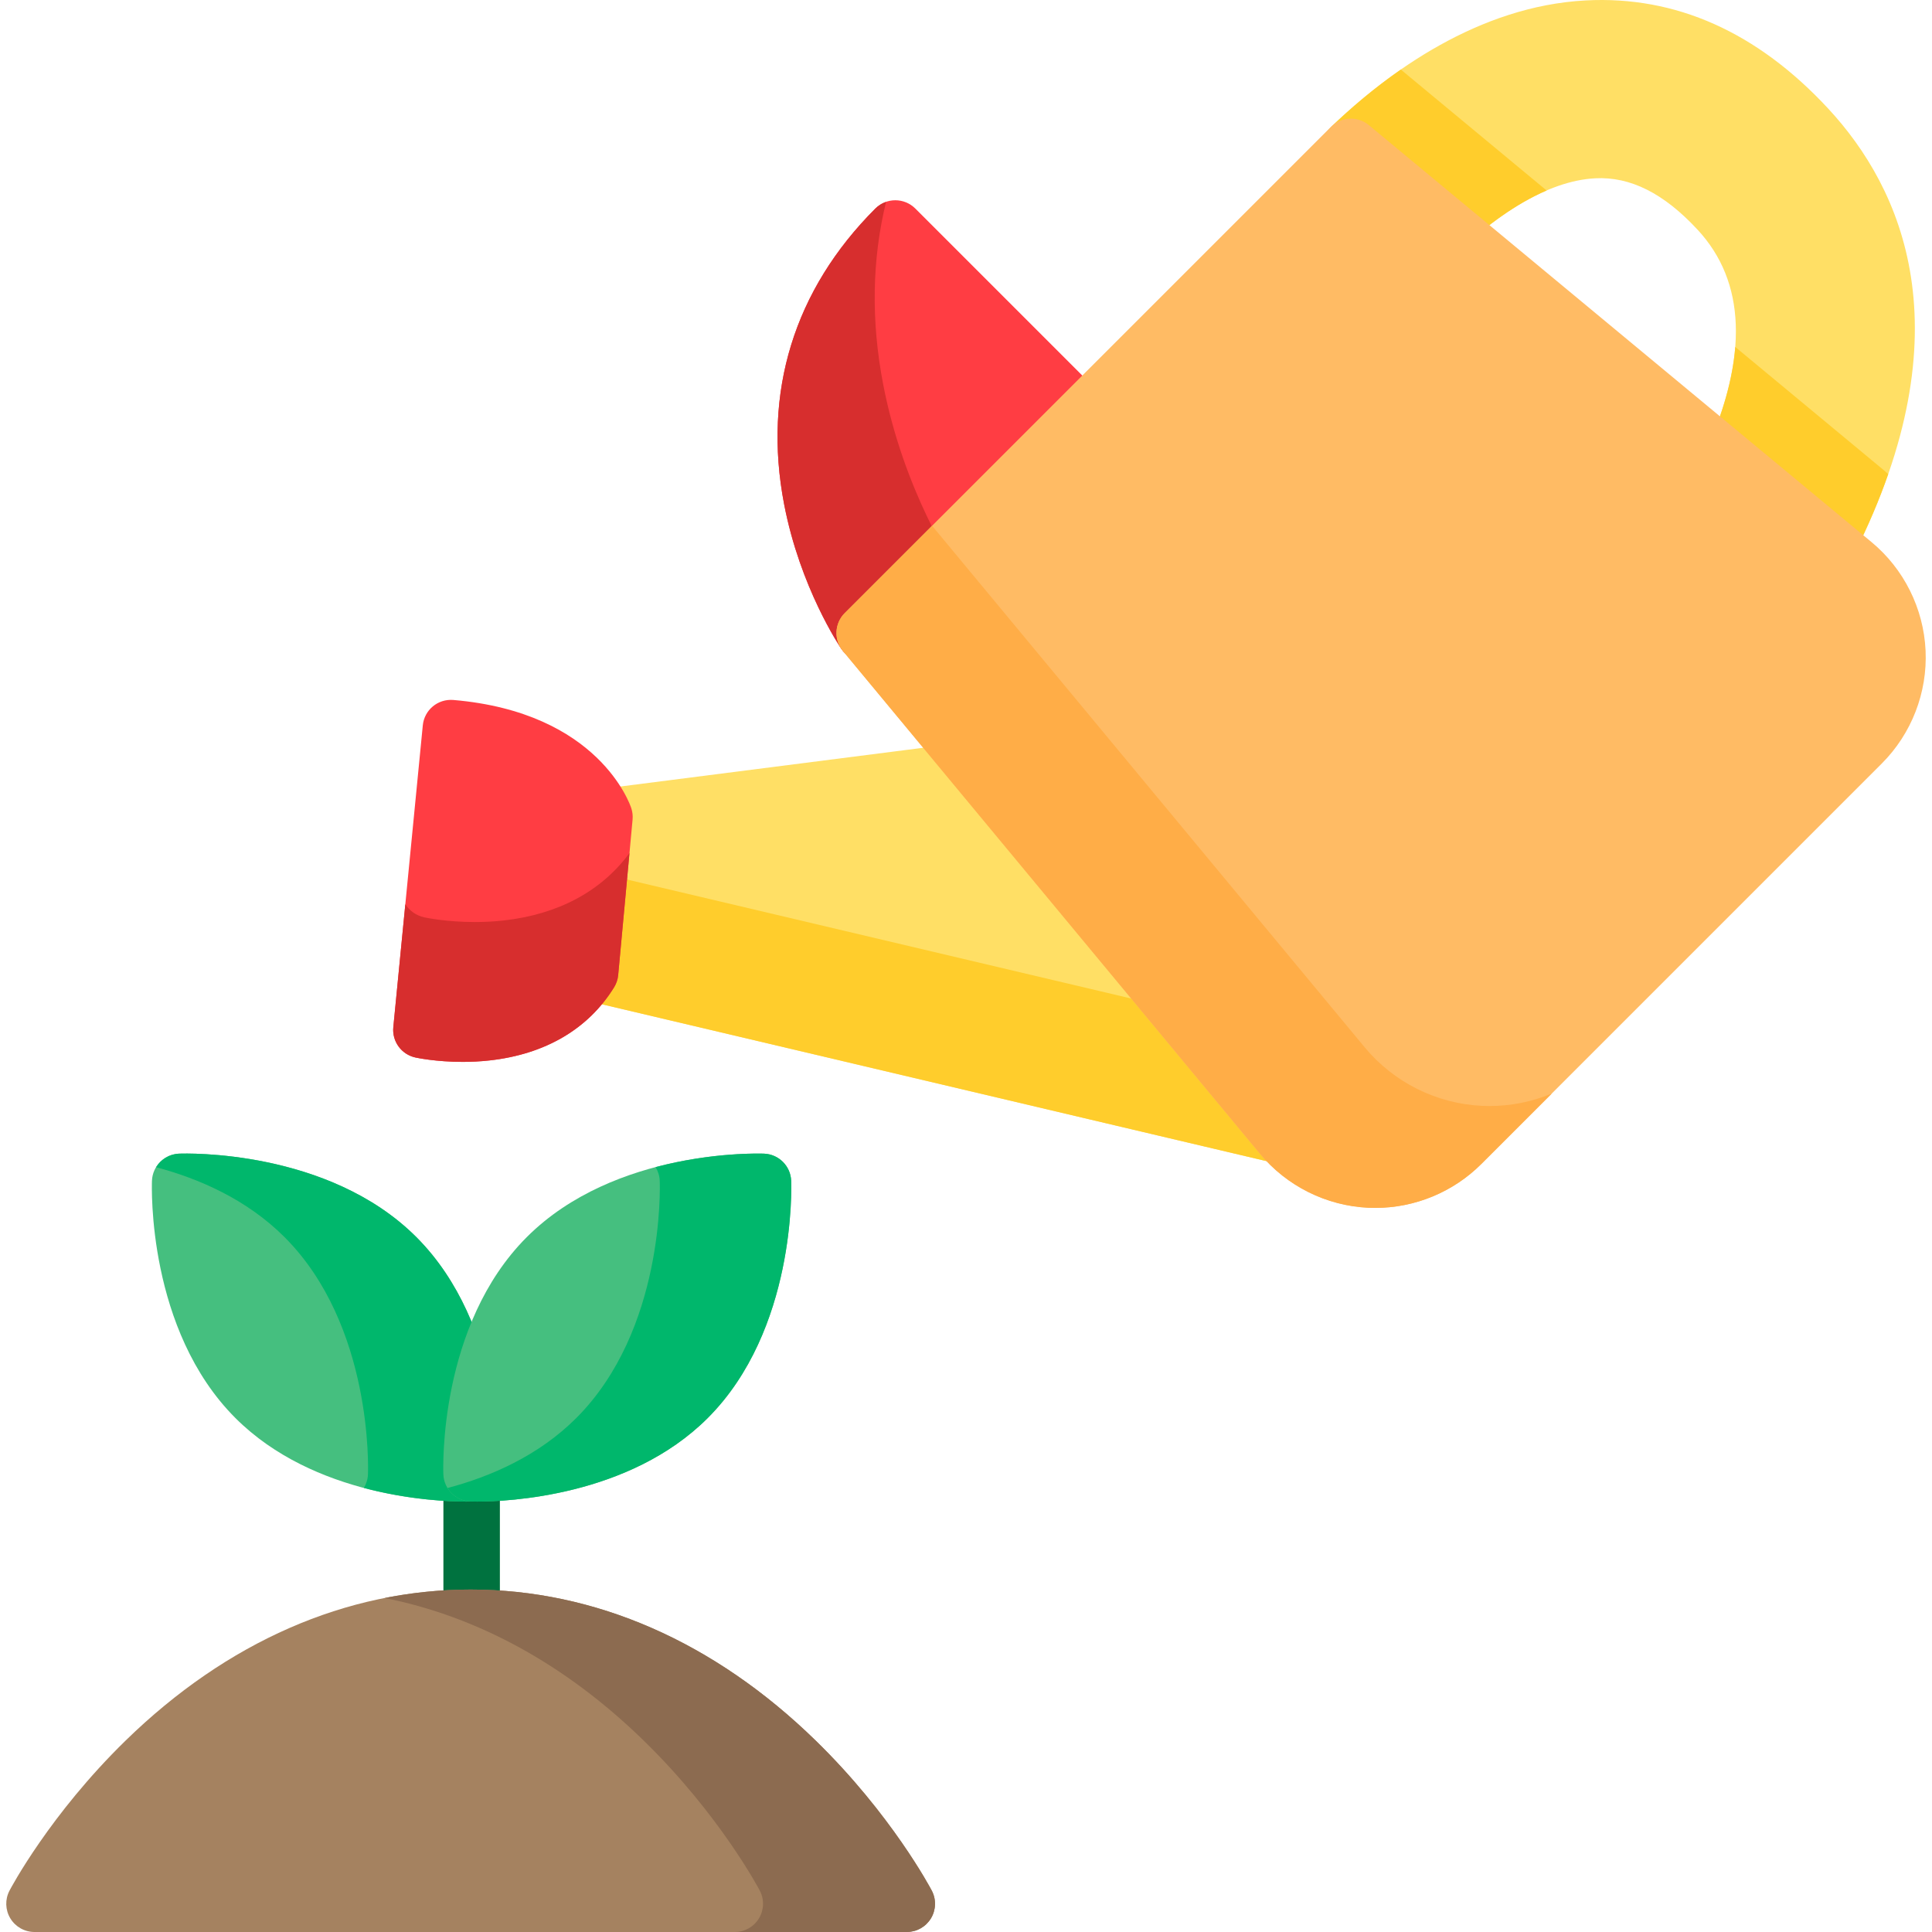 <?xml version="1.0" encoding="iso-8859-1"?>
<!-- Generator: Adobe Illustrator 21.0.0, SVG Export Plug-In . SVG Version: 6.00 Build 0)  -->
<svg xmlns="http://www.w3.org/2000/svg" xmlns:xlink="http://www.w3.org/1999/xlink" version="1.1" id="Capa_1" x="0px" y="0px" viewBox="0 0 513.107 513.107" style="enable-background:new 0 0 513.107 513.107;" xml:space="preserve" width="512" height="512">
<g>
	<path style="fill:#00723F;" d="M125.261,437.156c-4.142,0-7.5-3.358-7.5-7.5v-38.382c0-4.143,3.358-7.5,7.5-7.5   c4.143,0,7.5,3.357,7.5,7.5v38.382C132.761,433.798,129.403,437.156,125.261,437.156z"/>
	<path style="fill:#FFDF65;" d="M346.161,296.832l-80.723-97.315c-1.64-1.977-4.184-2.977-6.724-2.651l-99.131,12.678   c-3.484,0.445-6.193,3.25-6.517,6.748l-3.823,41.289c-0.345,3.724,2.105,7.132,5.745,7.991l183.677,43.349   c0.574,0.135,1.151,0.201,1.724,0.201c2.555,0,4.985-1.31,6.373-3.549C348.462,302.832,348.22,299.313,346.161,296.832z"/>
	<path style="fill:#FFCD2C;" d="M154.989,265.571l183.677,43.349c0.574,0.135,1.151,0.201,1.724,0.201   c2.555,0,4.985-1.31,6.373-3.549c1.699-2.74,1.457-6.259-0.602-8.74l-21.505-25.925l-172.868-40.798l-2.544,27.471   C148.899,261.303,151.35,264.712,154.989,265.571z"/>
	<path style="fill:#FFDF65;" d="M485.605,28.909C466.748,8.535,445.06-1.158,421.165,0.11h0.001   c-28.483,1.504-52.458,19.053-67.555,33.51c-1.544,1.479-2.384,3.547-2.308,5.685c0.076,2.137,1.06,4.14,2.707,5.505l25.062,20.789   c2.876,2.388,7.071,2.291,9.836-0.225c8.614-7.839,21.637-17.328,34.754-18.021c9.335-0.481,18.241,3.985,27.224,13.693   c12.734,13.758,13.478,33.556,2.214,58.845c-1.368,3.071-0.525,6.678,2.063,8.824l25.576,21.216   c1.357,1.127,3.055,1.727,4.788,1.727c0.506,0,1.016-0.051,1.52-0.155c2.232-0.462,4.134-1.914,5.166-3.946l0.29-0.564   C522.222,87.664,505.155,50.032,485.605,28.909z"/>
	<g>
		<path style="fill:#FFCD2C;" d="M372.035,18.473c-7.062,4.901-13.262,10.204-18.424,15.147c-1.544,1.479-2.384,3.547-2.308,5.685    c0.076,2.137,1.06,4.14,2.707,5.505l25.062,20.789c2.876,2.388,7.071,2.291,9.836-0.225c5.747-5.23,13.461-11.181,21.852-14.778    L372.035,18.473z"/>
		<path style="fill:#FFCD2C;" d="M500.208,124.792l-39.354-32.644c-0.655,8.341-3.237,17.599-7.755,27.742    c-1.368,3.071-0.525,6.678,2.063,8.824l25.576,21.216c1.357,1.127,3.055,1.727,4.788,1.727c0.506,0,1.016-0.051,1.52-0.155    c2.232-0.462,4.134-1.914,5.166-3.946l0.29-0.564c3.686-7.359,6.651-14.382,8.982-21.083    C501.065,125.53,500.645,125.154,500.208,124.792z"/>
	</g>
	<path style="fill:#FF3D43;" d="M292.744,105.037L243.09,55.382c-1.407-1.406-3.314-2.196-5.304-2.196   c-1.989,0-3.896,0.79-5.304,2.196c-21.582,21.582-29.961,48.743-24.232,78.545c4.246,22.089,14.756,37.754,15.201,38.41   c1.255,1.851,3.271,3.044,5.497,3.255c0.236,0.022,0.473,0.033,0.708,0.033c1.98,0,3.891-0.784,5.304-2.196l57.784-57.784   C295.673,112.715,295.673,107.966,292.744,105.037z"/>
	<path style="fill:#D72E2E;" d="M254.083,151.415c-0.572-0.843-14.075-20.969-19.53-49.348c-3.253-16.924-2.959-33.184,0.771-48.457   c-1.058,0.368-2.033,0.964-2.841,1.771c-21.582,21.582-29.961,48.743-24.232,78.545c4.246,22.089,14.756,37.754,15.201,38.41   c1.255,1.851,3.271,3.044,5.497,3.255c0.236,0.022,0.473,0.033,0.708,0.033c1.98,0,3.891-0.784,5.304-2.196l20.451-20.451   C254.919,152.509,254.471,151.988,254.083,151.415z"/>
	<path style="fill:#FFBB64;" d="M511.401,172.763c-0.519-11.163-5.749-21.656-14.35-28.79L363.557,33.24   c-2.979-2.473-7.353-2.269-10.092,0.469L224.353,162.821c-2.738,2.738-2.941,7.111-0.469,10.092l110.732,133.495   c7.135,8.601,17.629,13.831,28.792,14.351c0.613,0.028,1.226,0.042,1.837,0.042c10.517,0,20.692-4.191,28.16-11.658l106.38-106.38   C507.686,194.86,511.921,183.925,511.401,172.763z"/>
	<path style="fill:#FFAD47;" d="M395.595,293.741c-0.661,0-1.324-0.015-1.987-0.045c-12.077-0.562-23.429-6.221-31.148-15.525   l-114.917-138.54l-23.19,23.19c-2.738,2.738-2.941,7.111-0.469,10.092l110.732,133.495c7.135,8.601,17.629,13.831,28.792,14.351   c0.613,0.028,1.226,0.042,1.837,0.042c10.517,0,20.692-4.191,28.16-11.658l18.694-18.694   C406.905,292.601,401.297,293.741,395.595,293.741z"/>
	<path style="fill:#A58260;" d="M247.466,502.12c-0.43-0.818-10.754-20.265-30.839-39.856   c-26.896-26.238-58.583-40.107-91.632-40.107s-64.735,13.869-91.633,40.106C13.278,481.855,2.953,501.301,2.523,502.12   c-1.222,2.325-1.138,5.119,0.221,7.366c1.358,2.248,3.793,3.621,6.419,3.621h231.663c2.626,0,5.061-1.373,6.419-3.621   C248.604,507.239,248.688,504.445,247.466,502.12z"/>
	<path style="fill:#8C6B50;" d="M247.466,502.12c-0.43-0.818-10.754-20.265-30.839-39.856   c-26.896-26.238-58.583-40.107-91.632-40.107c-7.702,0-15.328,0.763-22.839,2.25c24.717,4.896,48.165,17.733,68.793,37.857   c20.085,19.592,30.409,39.038,30.839,39.856c1.222,2.325,1.138,5.119-0.221,7.366c-1.358,2.248-3.793,3.621-6.419,3.621h45.678   c2.626,0,5.061-1.373,6.419-3.621C248.604,507.239,248.688,504.445,247.466,502.12z"/>
	<path style="fill:#45BF7F;" d="M110.574,328.553c-23.418-23.417-61.4-22.226-63.012-22.161c-3.914,0.151-7.052,3.29-7.203,7.203   c-0.063,1.605-1.257,39.591,22.163,63.012c20.844,20.844,53.229,22.189,61.229,22.189c0.988,0,1.604-0.021,1.781-0.027   c3.913-0.151,7.052-3.29,7.203-7.203C132.799,389.96,133.993,351.972,110.574,328.553z"/>
	<path style="fill:#00B76C;" d="M110.574,328.553c-23.418-23.417-61.4-22.226-63.012-22.161c-2.595,0.1-4.841,1.517-6.11,3.598   c11.375,3.022,24.077,8.53,34.111,18.563c23.419,23.419,22.225,61.406,22.162,63.012c-0.051,1.319-0.448,2.546-1.093,3.604   c12.257,3.257,22.97,3.626,27.12,3.626c0.988,0,1.604-0.021,1.781-0.027c3.913-0.151,7.052-3.29,7.203-7.203   C132.799,389.96,133.993,351.972,110.574,328.553z"/>
	<path style="fill:#45BF7F;" d="M210.124,313.595c-0.151-3.914-3.289-7.052-7.203-7.203c-1.607-0.059-39.593-1.256-63.012,22.161   c-23.419,23.42-22.224,61.406-22.161,63.012c0.151,3.914,3.29,7.052,7.203,7.203c0.177,0.007,0.792,0.027,1.781,0.027   c8.003,0,40.387-1.347,61.23-22.189C211.382,353.186,210.187,315.201,210.124,313.595z"/>
	<path style="fill:#00B76C;" d="M210.124,313.595c-0.151-3.914-3.289-7.052-7.203-7.203c-0.917-0.034-13.677-0.43-28.813,3.577   c0.653,1.063,1.055,2.298,1.106,3.626c0.063,1.605,1.258,39.591-22.161,63.011c-10.059,10.058-22.801,15.569-34.198,18.586   c1.271,2.069,3.511,3.476,6.096,3.576c0.177,0.007,0.792,0.027,1.781,0.027c8.003,0,40.387-1.347,61.23-22.189   C211.382,353.186,210.187,315.201,210.124,313.595z"/>
	<path style="fill:#FF3D43;" d="M167.676,214.687c-0.335-1.04-8.632-25.51-47.289-28.787c-4.11-0.337-7.698,2.659-8.099,6.744   l-7.83,80.151c-0.369,3.781,2.147,7.241,5.858,8.056c0.28,0.062,5.434,1.168,12.566,1.168c2.219,0,4.629-0.107,7.143-0.386   c14.794-1.642,26.227-8.356,33.066-19.419c0.608-0.985,0.981-2.099,1.088-3.252l3.823-41.289   C168.097,216.667,167.985,215.65,167.676,214.687z"/>
	<path style="fill:#D72E2E;" d="M133.752,244.464c-2.691,0.298-5.271,0.413-7.647,0.413c-7.636,0-13.153-1.185-13.453-1.251   c-2.132-0.468-3.89-1.756-5.005-3.47l-3.189,32.64c-0.369,3.781,2.147,7.241,5.858,8.056c0.28,0.062,5.434,1.168,12.566,1.168   c2.219,0,4.629-0.107,7.143-0.386c14.794-1.642,26.227-8.356,33.066-19.419c0.608-0.985,0.981-2.099,1.088-3.252l3-32.401   C159.725,236.68,148.252,242.855,133.752,244.464z"/>
</g>















</svg>

